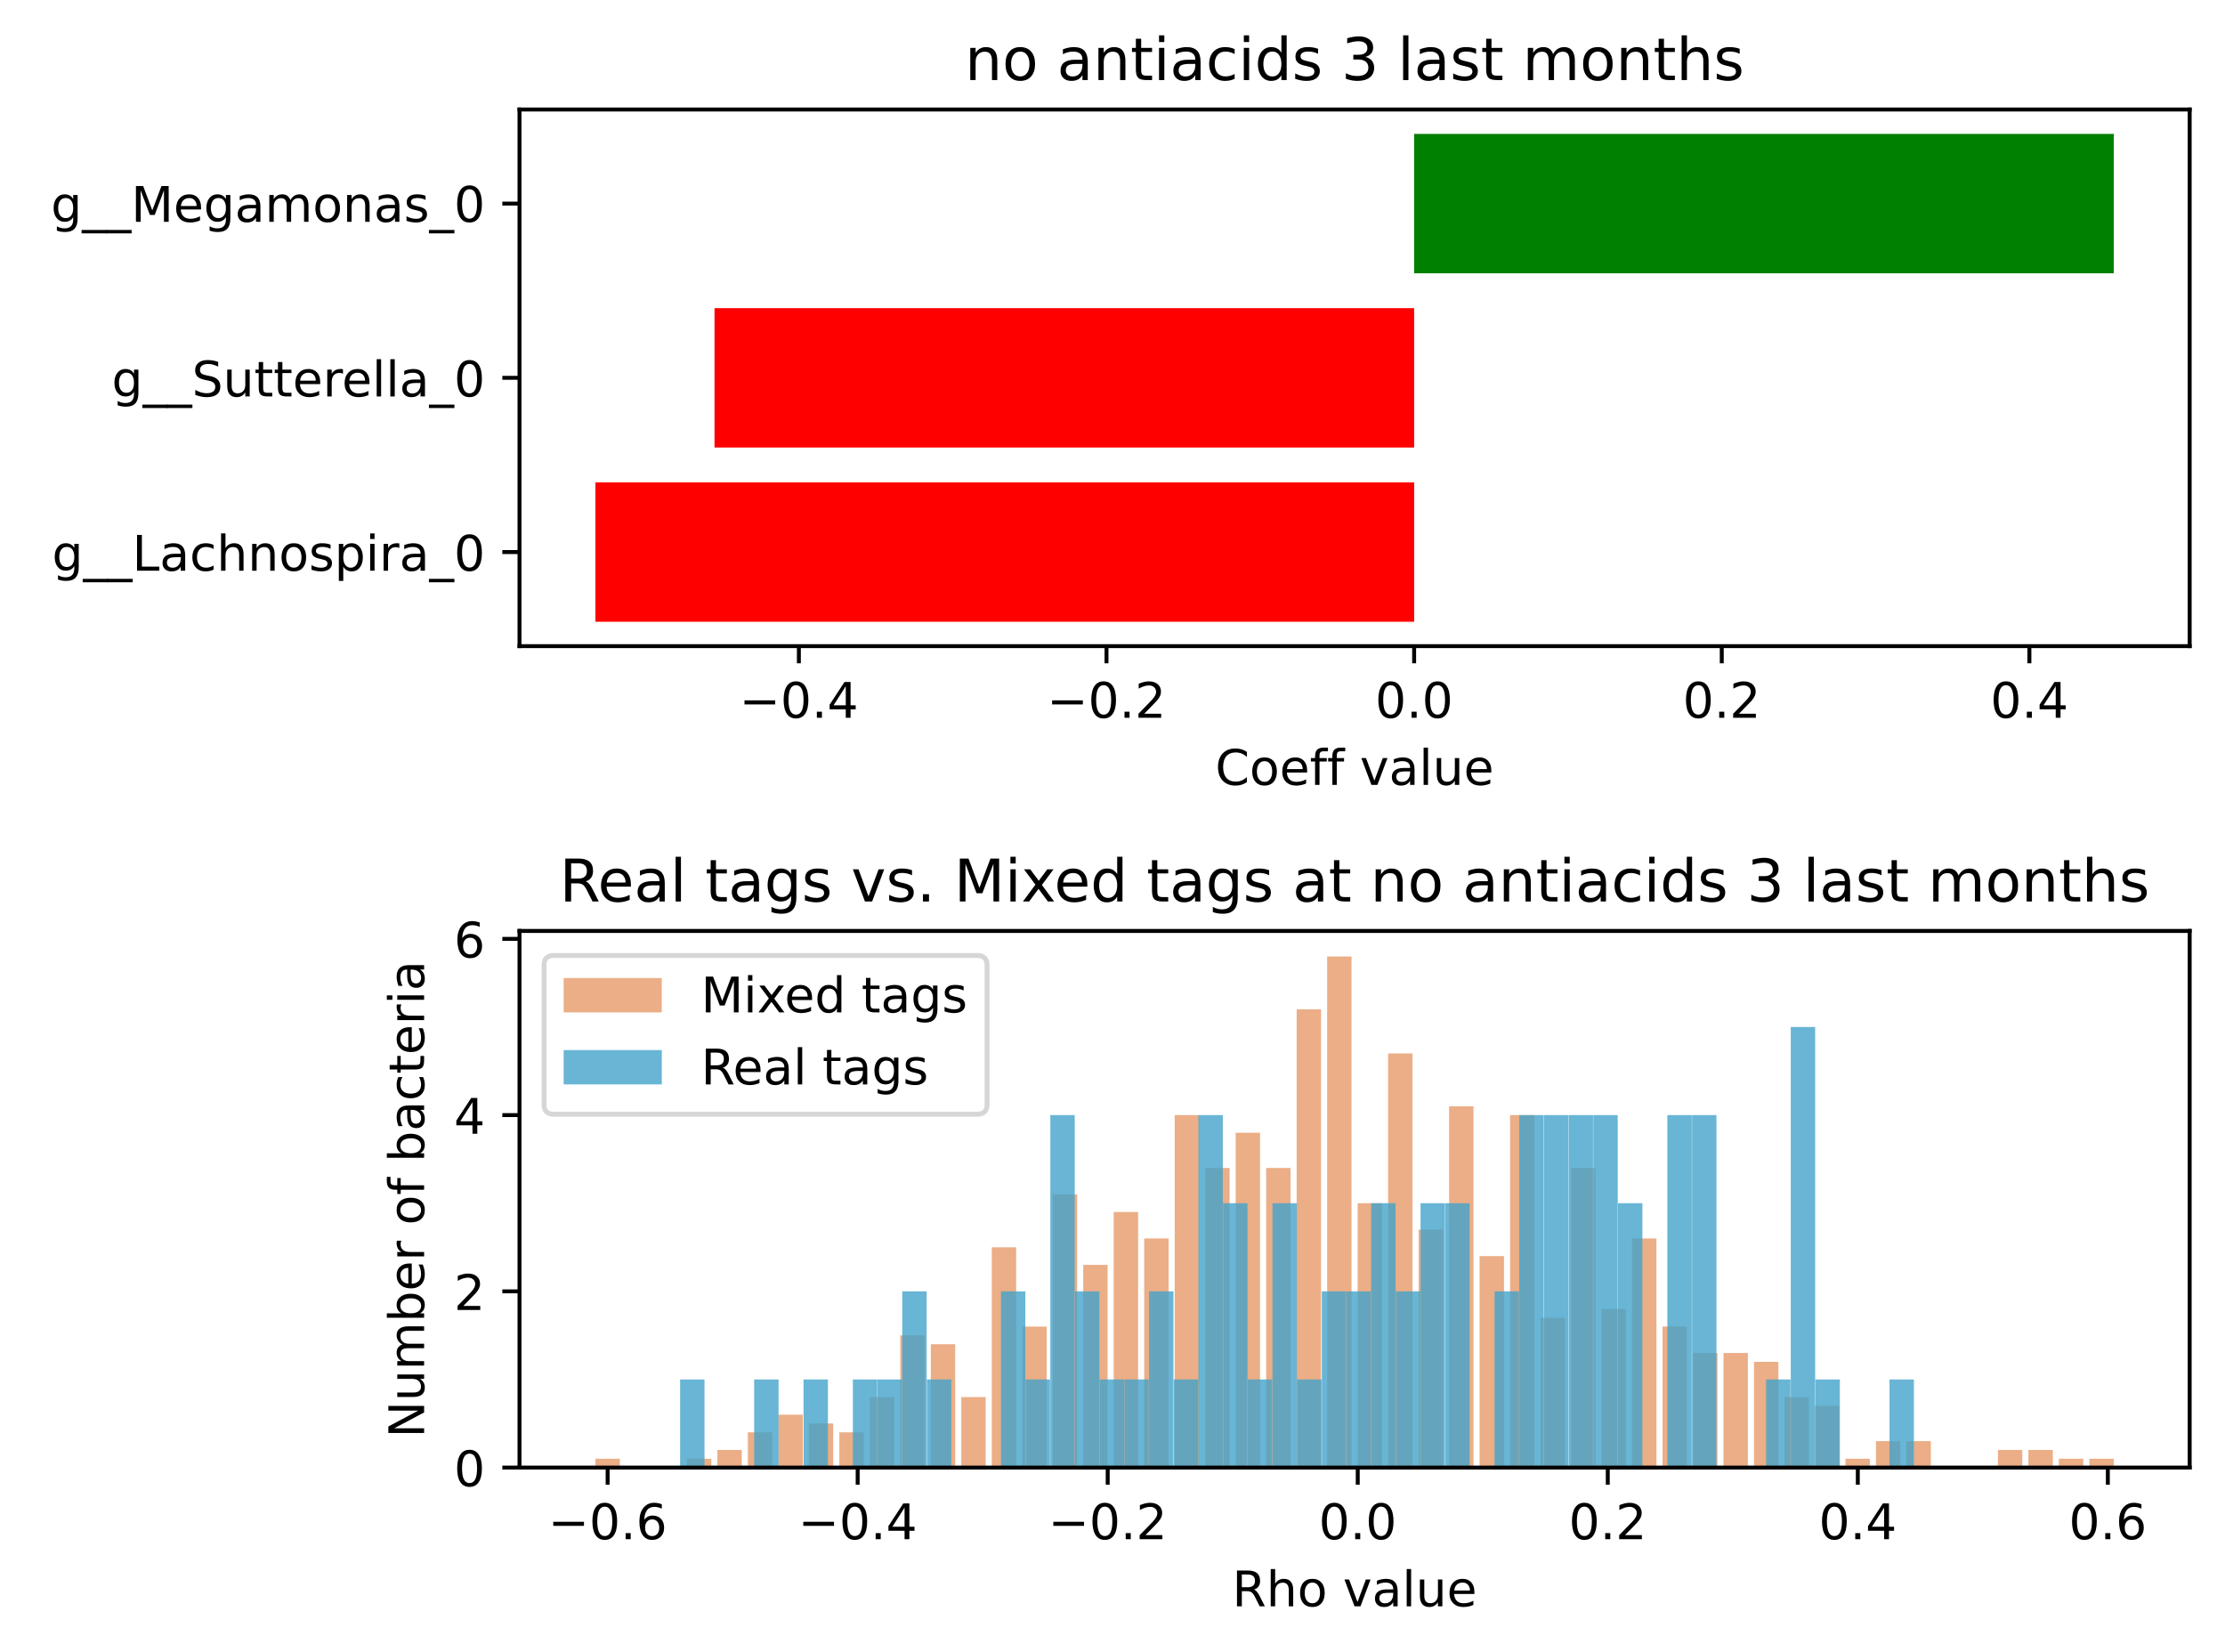 <?xml version="1.0" encoding="utf-8" standalone="no"?>
<!DOCTYPE svg PUBLIC "-//W3C//DTD SVG 1.1//EN"
  "http://www.w3.org/Graphics/SVG/1.1/DTD/svg11.dtd">
<!-- Created with matplotlib (https://matplotlib.org/) -->
<svg height="336.634pt" version="1.1" viewBox="0 0 453.481 336.634" width="453.481pt" xmlns="http://www.w3.org/2000/svg" xmlns:xlink="http://www.w3.org/1999/xlink">
 <defs>
  <style type="text/css">*{stroke-linecap:butt;stroke-linejoin:round;}</style>
 </defs>
 <g id="figure_1">
  <g id="patch_1">
   <path d="M 0 336.634 
L 453.481 336.634 
L 453.481 0 
L 0 0 
z
" style="fill:#ffffff;"/>
  </g>
  <g id="axes_1">
   <g id="patch_2">
    <path d="M 105.881 131.678 
L 446.281 131.678 
L 446.281 22.318 
L 105.881 22.318 
z
" style="fill:#ffffff;"/>
   </g>
   <g id="patch_3">
    <path clip-path="url(#p04709a4c2a)" d="M 288.217 126.707 
L 121.354 126.707 
L 121.354 98.302 
L 288.217 98.302 
z
" style="fill:#ff0000;"/>
   </g>
   <g id="patch_4">
    <path clip-path="url(#p04709a4c2a)" d="M 288.217 91.201 
L 145.625 91.201 
L 145.625 62.796 
L 288.217 62.796 
z
" style="fill:#ff0000;"/>
   </g>
   <g id="patch_5">
    <path clip-path="url(#p04709a4c2a)" d="M 288.217 55.694 
L 430.809 55.694 
L 430.809 27.289 
L 288.217 27.289 
z
" style="fill:#008000;"/>
   </g>
   <g id="matplotlib.axis_1">
    <g id="xtick_1">
     <g id="line2d_1">
      <defs>
       <path d="M 0 0 
L 0 3.5 
" id="m7ee7b016d9" style="stroke:#000000;stroke-width:0.8;"/>
      </defs>
      <g>
       <use style="stroke:#000000;stroke-width:0.8;" x="162.819" xlink:href="#m7ee7b016d9" y="131.678"/>
      </g>
     </g>
     <g id="text_1">
      <!-- −0.4 -->
      <g transform="translate(150.678 146.277)scale(0.1 -0.1)">
       <defs>
        <path d="M 10.594 35.5 
L 73.188 35.5 
L 73.188 27.203 
L 10.594 27.203 
z
" id="DejaVuSans-8722"/>
        <path d="M 31.781 66.406 
Q 24.172 66.406 20.328 58.906 
Q 16.5 51.422 16.5 36.375 
Q 16.5 21.391 20.328 13.891 
Q 24.172 6.391 31.781 6.391 
Q 39.453 6.391 43.281 13.891 
Q 47.125 21.391 47.125 36.375 
Q 47.125 51.422 43.281 58.906 
Q 39.453 66.406 31.781 66.406 
z
M 31.781 74.219 
Q 44.047 74.219 50.516 64.516 
Q 56.984 54.828 56.984 36.375 
Q 56.984 17.969 50.516 8.266 
Q 44.047 -1.422 31.781 -1.422 
Q 19.531 -1.422 13.062 8.266 
Q 6.594 17.969 6.594 36.375 
Q 6.594 54.828 13.062 64.516 
Q 19.531 74.219 31.781 74.219 
z
" id="DejaVuSans-48"/>
        <path d="M 10.688 12.406 
L 21 12.406 
L 21 0 
L 10.688 0 
z
" id="DejaVuSans-46"/>
        <path d="M 37.797 64.312 
L 12.891 25.391 
L 37.797 25.391 
z
M 35.203 72.906 
L 47.609 72.906 
L 47.609 25.391 
L 58.016 25.391 
L 58.016 17.188 
L 47.609 17.188 
L 47.609 0 
L 37.797 0 
L 37.797 17.188 
L 4.891 17.188 
L 4.891 26.703 
z
" id="DejaVuSans-52"/>
       </defs>
       <use xlink:href="#DejaVuSans-8722"/>
       <use x="83.789" xlink:href="#DejaVuSans-48"/>
       <use x="147.412" xlink:href="#DejaVuSans-46"/>
       <use x="179.199" xlink:href="#DejaVuSans-52"/>
      </g>
     </g>
    </g>
    <g id="xtick_2">
     <g id="line2d_2">
      <g>
       <use style="stroke:#000000;stroke-width:0.8;" x="225.518" xlink:href="#m7ee7b016d9" y="131.678"/>
      </g>
     </g>
     <g id="text_2">
      <!-- −0.2 -->
      <g transform="translate(213.377 146.277)scale(0.1 -0.1)">
       <defs>
        <path d="M 19.188 8.297 
L 53.609 8.297 
L 53.609 0 
L 7.328 0 
L 7.328 8.297 
Q 12.938 14.109 22.625 23.891 
Q 32.328 33.688 34.812 36.531 
Q 39.547 41.844 41.422 45.531 
Q 43.312 49.219 43.312 52.781 
Q 43.312 58.594 39.234 62.25 
Q 35.156 65.922 28.609 65.922 
Q 23.969 65.922 18.812 64.312 
Q 13.672 62.703 7.812 59.422 
L 7.812 69.391 
Q 13.766 71.781 18.938 73 
Q 24.125 74.219 28.422 74.219 
Q 39.75 74.219 46.484 68.547 
Q 53.219 62.891 53.219 53.422 
Q 53.219 48.922 51.531 44.891 
Q 49.859 40.875 45.406 35.406 
Q 44.188 33.984 37.641 27.219 
Q 31.109 20.453 19.188 8.297 
z
" id="DejaVuSans-50"/>
       </defs>
       <use xlink:href="#DejaVuSans-8722"/>
       <use x="83.789" xlink:href="#DejaVuSans-48"/>
       <use x="147.412" xlink:href="#DejaVuSans-46"/>
       <use x="179.199" xlink:href="#DejaVuSans-50"/>
      </g>
     </g>
    </g>
    <g id="xtick_3">
     <g id="line2d_3">
      <g>
       <use style="stroke:#000000;stroke-width:0.8;" x="288.217" xlink:href="#m7ee7b016d9" y="131.678"/>
      </g>
     </g>
     <g id="text_3">
      <!-- 0.0 -->
      <g transform="translate(280.265 146.277)scale(0.1 -0.1)">
       <use xlink:href="#DejaVuSans-48"/>
       <use x="63.623" xlink:href="#DejaVuSans-46"/>
       <use x="95.41" xlink:href="#DejaVuSans-48"/>
      </g>
     </g>
    </g>
    <g id="xtick_4">
     <g id="line2d_4">
      <g>
       <use style="stroke:#000000;stroke-width:0.8;" x="350.915" xlink:href="#m7ee7b016d9" y="131.678"/>
      </g>
     </g>
     <g id="text_4">
      <!-- 0.2 -->
      <g transform="translate(342.964 146.277)scale(0.1 -0.1)">
       <use xlink:href="#DejaVuSans-48"/>
       <use x="63.623" xlink:href="#DejaVuSans-46"/>
       <use x="95.41" xlink:href="#DejaVuSans-50"/>
      </g>
     </g>
    </g>
    <g id="xtick_5">
     <g id="line2d_5">
      <g>
       <use style="stroke:#000000;stroke-width:0.8;" x="413.614" xlink:href="#m7ee7b016d9" y="131.678"/>
      </g>
     </g>
     <g id="text_5">
      <!-- 0.4 -->
      <g transform="translate(405.662 146.277)scale(0.1 -0.1)">
       <use xlink:href="#DejaVuSans-48"/>
       <use x="63.623" xlink:href="#DejaVuSans-46"/>
       <use x="95.41" xlink:href="#DejaVuSans-52"/>
      </g>
     </g>
    </g>
    <g id="text_6">
     <!-- Coeff value -->
     <g transform="translate(247.687 159.955)scale(0.1 -0.1)">
      <defs>
       <path d="M 64.406 67.281 
L 64.406 56.891 
Q 59.422 61.531 53.781 63.812 
Q 48.141 66.109 41.797 66.109 
Q 29.297 66.109 22.656 58.469 
Q 16.016 50.828 16.016 36.375 
Q 16.016 21.969 22.656 14.328 
Q 29.297 6.688 41.797 6.688 
Q 48.141 6.688 53.781 8.984 
Q 59.422 11.281 64.406 15.922 
L 64.406 5.609 
Q 59.234 2.094 53.438 0.328 
Q 47.656 -1.422 41.219 -1.422 
Q 24.656 -1.422 15.125 8.703 
Q 5.609 18.844 5.609 36.375 
Q 5.609 53.953 15.125 64.078 
Q 24.656 74.219 41.219 74.219 
Q 47.75 74.219 53.531 72.484 
Q 59.328 70.75 64.406 67.281 
z
" id="DejaVuSans-67"/>
       <path d="M 30.609 48.391 
Q 23.391 48.391 19.188 42.75 
Q 14.984 37.109 14.984 27.297 
Q 14.984 17.484 19.156 11.844 
Q 23.344 6.203 30.609 6.203 
Q 37.797 6.203 41.984 11.859 
Q 46.188 17.531 46.188 27.297 
Q 46.188 37.016 41.984 42.703 
Q 37.797 48.391 30.609 48.391 
z
M 30.609 56 
Q 42.328 56 49.016 48.375 
Q 55.719 40.766 55.719 27.297 
Q 55.719 13.875 49.016 6.219 
Q 42.328 -1.422 30.609 -1.422 
Q 18.844 -1.422 12.172 6.219 
Q 5.516 13.875 5.516 27.297 
Q 5.516 40.766 12.172 48.375 
Q 18.844 56 30.609 56 
z
" id="DejaVuSans-111"/>
       <path d="M 56.203 29.594 
L 56.203 25.203 
L 14.891 25.203 
Q 15.484 15.922 20.484 11.062 
Q 25.484 6.203 34.422 6.203 
Q 39.594 6.203 44.453 7.469 
Q 49.312 8.734 54.109 11.281 
L 54.109 2.781 
Q 49.266 0.734 44.188 -0.344 
Q 39.109 -1.422 33.891 -1.422 
Q 20.797 -1.422 13.156 6.188 
Q 5.516 13.812 5.516 26.812 
Q 5.516 40.234 12.766 48.109 
Q 20.016 56 32.328 56 
Q 43.359 56 49.781 48.891 
Q 56.203 41.797 56.203 29.594 
z
M 47.219 32.234 
Q 47.125 39.594 43.094 43.984 
Q 39.062 48.391 32.422 48.391 
Q 24.906 48.391 20.391 44.141 
Q 15.875 39.891 15.188 32.172 
z
" id="DejaVuSans-101"/>
       <path d="M 37.109 75.984 
L 37.109 68.5 
L 28.516 68.5 
Q 23.688 68.5 21.797 66.547 
Q 19.922 64.594 19.922 59.516 
L 19.922 54.688 
L 34.719 54.688 
L 34.719 47.703 
L 19.922 47.703 
L 19.922 0 
L 10.891 0 
L 10.891 47.703 
L 2.297 47.703 
L 2.297 54.688 
L 10.891 54.688 
L 10.891 58.5 
Q 10.891 67.625 15.141 71.797 
Q 19.391 75.984 28.609 75.984 
z
" id="DejaVuSans-102"/>
       <path id="DejaVuSans-32"/>
       <path d="M 2.984 54.688 
L 12.5 54.688 
L 29.594 8.797 
L 46.688 54.688 
L 56.203 54.688 
L 35.688 0 
L 23.484 0 
z
" id="DejaVuSans-118"/>
       <path d="M 34.281 27.484 
Q 23.391 27.484 19.188 25 
Q 14.984 22.516 14.984 16.5 
Q 14.984 11.719 18.141 8.906 
Q 21.297 6.109 26.703 6.109 
Q 34.188 6.109 38.703 11.406 
Q 43.219 16.703 43.219 25.484 
L 43.219 27.484 
z
M 52.203 31.203 
L 52.203 0 
L 43.219 0 
L 43.219 8.297 
Q 40.141 3.328 35.547 0.953 
Q 30.953 -1.422 24.312 -1.422 
Q 15.922 -1.422 10.953 3.297 
Q 6 8.016 6 15.922 
Q 6 25.141 12.172 29.828 
Q 18.359 34.516 30.609 34.516 
L 43.219 34.516 
L 43.219 35.406 
Q 43.219 41.609 39.141 45 
Q 35.062 48.391 27.688 48.391 
Q 23 48.391 18.547 47.266 
Q 14.109 46.141 10.016 43.891 
L 10.016 52.203 
Q 14.938 54.109 19.578 55.047 
Q 24.219 56 28.609 56 
Q 40.484 56 46.344 49.844 
Q 52.203 43.703 52.203 31.203 
z
" id="DejaVuSans-97"/>
       <path d="M 9.422 75.984 
L 18.406 75.984 
L 18.406 0 
L 9.422 0 
z
" id="DejaVuSans-108"/>
       <path d="M 8.5 21.578 
L 8.5 54.688 
L 17.484 54.688 
L 17.484 21.922 
Q 17.484 14.156 20.5 10.266 
Q 23.531 6.391 29.594 6.391 
Q 36.859 6.391 41.078 11.031 
Q 45.312 15.672 45.312 23.688 
L 45.312 54.688 
L 54.297 54.688 
L 54.297 0 
L 45.312 0 
L 45.312 8.406 
Q 42.047 3.422 37.719 1 
Q 33.406 -1.422 27.688 -1.422 
Q 18.266 -1.422 13.375 4.438 
Q 8.5 10.297 8.5 21.578 
z
M 31.109 56 
z
" id="DejaVuSans-117"/>
      </defs>
      <use xlink:href="#DejaVuSans-67"/>
      <use x="69.824" xlink:href="#DejaVuSans-111"/>
      <use x="131.006" xlink:href="#DejaVuSans-101"/>
      <use x="192.529" xlink:href="#DejaVuSans-102"/>
      <use x="227.734" xlink:href="#DejaVuSans-102"/>
      <use x="262.939" xlink:href="#DejaVuSans-32"/>
      <use x="294.727" xlink:href="#DejaVuSans-118"/>
      <use x="353.906" xlink:href="#DejaVuSans-97"/>
      <use x="415.186" xlink:href="#DejaVuSans-108"/>
      <use x="442.969" xlink:href="#DejaVuSans-117"/>
      <use x="506.348" xlink:href="#DejaVuSans-101"/>
     </g>
    </g>
   </g>
   <g id="matplotlib.axis_2">
    <g id="ytick_1">
     <g id="line2d_6">
      <defs>
       <path d="M 0 0 
L -3.5 0 
" id="m7477341129" style="stroke:#000000;stroke-width:0.8;"/>
      </defs>
      <g>
       <use style="stroke:#000000;stroke-width:0.8;" x="105.881" xlink:href="#m7477341129" y="112.505"/>
      </g>
     </g>
     <g id="text_7">
      <!--  g__Lachnospira_0 -->
      <g transform="translate(7.425 116.304)scale(0.1 -0.1)">
       <defs>
        <path d="M 45.406 27.984 
Q 45.406 37.75 41.375 43.109 
Q 37.359 48.484 30.078 48.484 
Q 22.859 48.484 18.828 43.109 
Q 14.797 37.75 14.797 27.984 
Q 14.797 18.266 18.828 12.891 
Q 22.859 7.516 30.078 7.516 
Q 37.359 7.516 41.375 12.891 
Q 45.406 18.266 45.406 27.984 
z
M 54.391 6.781 
Q 54.391 -7.172 48.188 -13.984 
Q 42 -20.797 29.203 -20.797 
Q 24.469 -20.797 20.266 -20.094 
Q 16.062 -19.391 12.109 -17.922 
L 12.109 -9.188 
Q 16.062 -11.328 19.922 -12.344 
Q 23.781 -13.375 27.781 -13.375 
Q 36.625 -13.375 41.016 -8.766 
Q 45.406 -4.156 45.406 5.172 
L 45.406 9.625 
Q 42.625 4.781 38.281 2.391 
Q 33.938 0 27.875 0 
Q 17.828 0 11.672 7.656 
Q 5.516 15.328 5.516 27.984 
Q 5.516 40.672 11.672 48.328 
Q 17.828 56 27.875 56 
Q 33.938 56 38.281 53.609 
Q 42.625 51.219 45.406 46.391 
L 45.406 54.688 
L 54.391 54.688 
z
" id="DejaVuSans-103"/>
        <path d="M 50.984 -16.609 
L 50.984 -23.578 
L -0.984 -23.578 
L -0.984 -16.609 
z
" id="DejaVuSans-95"/>
        <path d="M 9.812 72.906 
L 19.672 72.906 
L 19.672 8.297 
L 55.172 8.297 
L 55.172 0 
L 9.812 0 
z
" id="DejaVuSans-76"/>
        <path d="M 48.781 52.594 
L 48.781 44.188 
Q 44.969 46.297 41.141 47.344 
Q 37.312 48.391 33.406 48.391 
Q 24.656 48.391 19.812 42.844 
Q 14.984 37.312 14.984 27.297 
Q 14.984 17.281 19.812 11.734 
Q 24.656 6.203 33.406 6.203 
Q 37.312 6.203 41.141 7.25 
Q 44.969 8.297 48.781 10.406 
L 48.781 2.094 
Q 45.016 0.344 40.984 -0.531 
Q 36.969 -1.422 32.422 -1.422 
Q 20.062 -1.422 12.781 6.344 
Q 5.516 14.109 5.516 27.297 
Q 5.516 40.672 12.859 48.328 
Q 20.219 56 33.016 56 
Q 37.156 56 41.109 55.141 
Q 45.062 54.297 48.781 52.594 
z
" id="DejaVuSans-99"/>
        <path d="M 54.891 33.016 
L 54.891 0 
L 45.906 0 
L 45.906 32.719 
Q 45.906 40.484 42.875 44.328 
Q 39.844 48.188 33.797 48.188 
Q 26.516 48.188 22.312 43.547 
Q 18.109 38.922 18.109 30.906 
L 18.109 0 
L 9.078 0 
L 9.078 75.984 
L 18.109 75.984 
L 18.109 46.188 
Q 21.344 51.125 25.703 53.562 
Q 30.078 56 35.797 56 
Q 45.219 56 50.047 50.172 
Q 54.891 44.344 54.891 33.016 
z
" id="DejaVuSans-104"/>
        <path d="M 54.891 33.016 
L 54.891 0 
L 45.906 0 
L 45.906 32.719 
Q 45.906 40.484 42.875 44.328 
Q 39.844 48.188 33.797 48.188 
Q 26.516 48.188 22.312 43.547 
Q 18.109 38.922 18.109 30.906 
L 18.109 0 
L 9.078 0 
L 9.078 54.688 
L 18.109 54.688 
L 18.109 46.188 
Q 21.344 51.125 25.703 53.562 
Q 30.078 56 35.797 56 
Q 45.219 56 50.047 50.172 
Q 54.891 44.344 54.891 33.016 
z
" id="DejaVuSans-110"/>
        <path d="M 44.281 53.078 
L 44.281 44.578 
Q 40.484 46.531 36.375 47.5 
Q 32.281 48.484 27.875 48.484 
Q 21.188 48.484 17.844 46.438 
Q 14.5 44.391 14.5 40.281 
Q 14.5 37.156 16.891 35.375 
Q 19.281 33.594 26.516 31.984 
L 29.594 31.297 
Q 39.156 29.25 43.188 25.516 
Q 47.219 21.781 47.219 15.094 
Q 47.219 7.469 41.188 3.016 
Q 35.156 -1.422 24.609 -1.422 
Q 20.219 -1.422 15.453 -0.562 
Q 10.688 0.297 5.422 2 
L 5.422 11.281 
Q 10.406 8.688 15.234 7.391 
Q 20.062 6.109 24.812 6.109 
Q 31.156 6.109 34.562 8.281 
Q 37.984 10.453 37.984 14.406 
Q 37.984 18.062 35.516 20.016 
Q 33.062 21.969 24.703 23.781 
L 21.578 24.516 
Q 13.234 26.266 9.516 29.906 
Q 5.812 33.547 5.812 39.891 
Q 5.812 47.609 11.281 51.797 
Q 16.75 56 26.812 56 
Q 31.781 56 36.172 55.266 
Q 40.578 54.547 44.281 53.078 
z
" id="DejaVuSans-115"/>
        <path d="M 18.109 8.203 
L 18.109 -20.797 
L 9.078 -20.797 
L 9.078 54.688 
L 18.109 54.688 
L 18.109 46.391 
Q 20.953 51.266 25.266 53.625 
Q 29.594 56 35.594 56 
Q 45.562 56 51.781 48.094 
Q 58.016 40.188 58.016 27.297 
Q 58.016 14.406 51.781 6.484 
Q 45.562 -1.422 35.594 -1.422 
Q 29.594 -1.422 25.266 0.953 
Q 20.953 3.328 18.109 8.203 
z
M 48.688 27.297 
Q 48.688 37.203 44.609 42.844 
Q 40.531 48.484 33.406 48.484 
Q 26.266 48.484 22.188 42.844 
Q 18.109 37.203 18.109 27.297 
Q 18.109 17.391 22.188 11.75 
Q 26.266 6.109 33.406 6.109 
Q 40.531 6.109 44.609 11.75 
Q 48.688 17.391 48.688 27.297 
z
" id="DejaVuSans-112"/>
        <path d="M 9.422 54.688 
L 18.406 54.688 
L 18.406 0 
L 9.422 0 
z
M 9.422 75.984 
L 18.406 75.984 
L 18.406 64.594 
L 9.422 64.594 
z
" id="DejaVuSans-105"/>
        <path d="M 41.109 46.297 
Q 39.594 47.172 37.812 47.578 
Q 36.031 48 33.891 48 
Q 26.266 48 22.188 43.047 
Q 18.109 38.094 18.109 28.812 
L 18.109 0 
L 9.078 0 
L 9.078 54.688 
L 18.109 54.688 
L 18.109 46.188 
Q 20.953 51.172 25.484 53.578 
Q 30.031 56 36.531 56 
Q 37.453 56 38.578 55.875 
Q 39.703 55.766 41.062 55.516 
z
" id="DejaVuSans-114"/>
       </defs>
       <use xlink:href="#DejaVuSans-32"/>
       <use x="31.787" xlink:href="#DejaVuSans-103"/>
       <use x="95.264" xlink:href="#DejaVuSans-95"/>
       <use x="145.264" xlink:href="#DejaVuSans-95"/>
       <use x="195.264" xlink:href="#DejaVuSans-76"/>
       <use x="250.977" xlink:href="#DejaVuSans-97"/>
       <use x="312.256" xlink:href="#DejaVuSans-99"/>
       <use x="367.236" xlink:href="#DejaVuSans-104"/>
       <use x="430.615" xlink:href="#DejaVuSans-110"/>
       <use x="493.994" xlink:href="#DejaVuSans-111"/>
       <use x="555.176" xlink:href="#DejaVuSans-115"/>
       <use x="607.275" xlink:href="#DejaVuSans-112"/>
       <use x="670.752" xlink:href="#DejaVuSans-105"/>
       <use x="698.535" xlink:href="#DejaVuSans-114"/>
       <use x="739.648" xlink:href="#DejaVuSans-97"/>
       <use x="800.928" xlink:href="#DejaVuSans-95"/>
       <use x="850.928" xlink:href="#DejaVuSans-48"/>
      </g>
     </g>
    </g>
    <g id="ytick_2">
     <g id="line2d_7">
      <g>
       <use style="stroke:#000000;stroke-width:0.8;" x="105.881" xlink:href="#m7477341129" y="76.998"/>
      </g>
     </g>
     <g id="text_8">
      <!--  g__Sutterella_0 -->
      <g transform="translate(19.589 80.797)scale(0.1 -0.1)">
       <defs>
        <path d="M 53.516 70.516 
L 53.516 60.891 
Q 47.906 63.578 42.922 64.891 
Q 37.938 66.219 33.297 66.219 
Q 25.25 66.219 20.875 63.094 
Q 16.5 59.969 16.5 54.203 
Q 16.5 49.359 19.406 46.891 
Q 22.312 44.438 30.422 42.922 
L 36.375 41.703 
Q 47.406 39.594 52.656 34.297 
Q 57.906 29 57.906 20.125 
Q 57.906 9.516 50.797 4.047 
Q 43.703 -1.422 29.984 -1.422 
Q 24.812 -1.422 18.969 -0.25 
Q 13.141 0.922 6.891 3.219 
L 6.891 13.375 
Q 12.891 10.016 18.656 8.297 
Q 24.422 6.594 29.984 6.594 
Q 38.422 6.594 43.016 9.906 
Q 47.609 13.234 47.609 19.391 
Q 47.609 24.75 44.312 27.781 
Q 41.016 30.812 33.5 32.328 
L 27.484 33.5 
Q 16.453 35.688 11.516 40.375 
Q 6.594 45.062 6.594 53.422 
Q 6.594 63.094 13.406 68.656 
Q 20.219 74.219 32.172 74.219 
Q 37.312 74.219 42.625 73.281 
Q 47.953 72.359 53.516 70.516 
z
" id="DejaVuSans-83"/>
        <path d="M 18.312 70.219 
L 18.312 54.688 
L 36.812 54.688 
L 36.812 47.703 
L 18.312 47.703 
L 18.312 18.016 
Q 18.312 11.328 20.141 9.422 
Q 21.969 7.516 27.594 7.516 
L 36.812 7.516 
L 36.812 0 
L 27.594 0 
Q 17.188 0 13.234 3.875 
Q 9.281 7.766 9.281 18.016 
L 9.281 47.703 
L 2.688 47.703 
L 2.688 54.688 
L 9.281 54.688 
L 9.281 70.219 
z
" id="DejaVuSans-116"/>
       </defs>
       <use xlink:href="#DejaVuSans-32"/>
       <use x="31.787" xlink:href="#DejaVuSans-103"/>
       <use x="95.264" xlink:href="#DejaVuSans-95"/>
       <use x="145.264" xlink:href="#DejaVuSans-95"/>
       <use x="195.264" xlink:href="#DejaVuSans-83"/>
       <use x="258.74" xlink:href="#DejaVuSans-117"/>
       <use x="322.119" xlink:href="#DejaVuSans-116"/>
       <use x="361.328" xlink:href="#DejaVuSans-116"/>
       <use x="400.537" xlink:href="#DejaVuSans-101"/>
       <use x="462.061" xlink:href="#DejaVuSans-114"/>
       <use x="500.924" xlink:href="#DejaVuSans-101"/>
       <use x="562.447" xlink:href="#DejaVuSans-108"/>
       <use x="590.23" xlink:href="#DejaVuSans-108"/>
       <use x="618.014" xlink:href="#DejaVuSans-97"/>
       <use x="679.293" xlink:href="#DejaVuSans-95"/>
       <use x="729.293" xlink:href="#DejaVuSans-48"/>
      </g>
     </g>
    </g>
    <g id="ytick_3">
     <g id="line2d_8">
      <g>
       <use style="stroke:#000000;stroke-width:0.8;" x="105.881" xlink:href="#m7477341129" y="41.492"/>
      </g>
     </g>
     <g id="text_9">
      <!--  g__Megamonas_0 -->
      <g transform="translate(7.2 45.203)scale(0.1 -0.1)">
       <defs>
        <path d="M 9.812 72.906 
L 24.516 72.906 
L 43.109 23.297 
L 61.812 72.906 
L 76.516 72.906 
L 76.516 0 
L 66.891 0 
L 66.891 64.016 
L 48.094 14.016 
L 38.188 14.016 
L 19.391 64.016 
L 19.391 0 
L 9.812 0 
z
" id="DejaVuSans-77"/>
        <path d="M 52 44.188 
Q 55.375 50.25 60.062 53.125 
Q 64.75 56 71.094 56 
Q 79.641 56 84.281 50.016 
Q 88.922 44.047 88.922 33.016 
L 88.922 0 
L 79.891 0 
L 79.891 32.719 
Q 79.891 40.578 77.094 44.375 
Q 74.312 48.188 68.609 48.188 
Q 61.625 48.188 57.562 43.547 
Q 53.516 38.922 53.516 30.906 
L 53.516 0 
L 44.484 0 
L 44.484 32.719 
Q 44.484 40.625 41.703 44.406 
Q 38.922 48.188 33.109 48.188 
Q 26.219 48.188 22.156 43.531 
Q 18.109 38.875 18.109 30.906 
L 18.109 0 
L 9.078 0 
L 9.078 54.688 
L 18.109 54.688 
L 18.109 46.188 
Q 21.188 51.219 25.484 53.609 
Q 29.781 56 35.688 56 
Q 41.656 56 45.828 52.969 
Q 50 49.953 52 44.188 
z
" id="DejaVuSans-109"/>
       </defs>
       <use xlink:href="#DejaVuSans-32"/>
       <use x="31.787" xlink:href="#DejaVuSans-103"/>
       <use x="95.264" xlink:href="#DejaVuSans-95"/>
       <use x="145.264" xlink:href="#DejaVuSans-95"/>
       <use x="195.264" xlink:href="#DejaVuSans-77"/>
       <use x="281.543" xlink:href="#DejaVuSans-101"/>
       <use x="343.066" xlink:href="#DejaVuSans-103"/>
       <use x="406.543" xlink:href="#DejaVuSans-97"/>
       <use x="467.822" xlink:href="#DejaVuSans-109"/>
       <use x="565.234" xlink:href="#DejaVuSans-111"/>
       <use x="626.416" xlink:href="#DejaVuSans-110"/>
       <use x="689.795" xlink:href="#DejaVuSans-97"/>
       <use x="751.074" xlink:href="#DejaVuSans-115"/>
       <use x="803.174" xlink:href="#DejaVuSans-95"/>
       <use x="853.174" xlink:href="#DejaVuSans-48"/>
      </g>
     </g>
    </g>
   </g>
   <g id="patch_6">
    <path d="M 105.881 131.678 
L 105.881 22.318 
" style="fill:none;stroke:#000000;stroke-linecap:square;stroke-linejoin:miter;stroke-width:0.8;"/>
   </g>
   <g id="patch_7">
    <path d="M 446.281 131.678 
L 446.281 22.318 
" style="fill:none;stroke:#000000;stroke-linecap:square;stroke-linejoin:miter;stroke-width:0.8;"/>
   </g>
   <g id="patch_8">
    <path d="M 105.881 131.678 
L 446.281 131.678 
" style="fill:none;stroke:#000000;stroke-linecap:square;stroke-linejoin:miter;stroke-width:0.8;"/>
   </g>
   <g id="patch_9">
    <path d="M 105.881 22.318 
L 446.281 22.318 
" style="fill:none;stroke:#000000;stroke-linecap:square;stroke-linejoin:miter;stroke-width:0.8;"/>
   </g>
   <g id="text_10">
    <!-- no antiacids 3 last months -->
    <g transform="translate(196.667 16.318)scale(0.12 -0.12)">
     <defs>
      <path d="M 45.406 46.391 
L 45.406 75.984 
L 54.391 75.984 
L 54.391 0 
L 45.406 0 
L 45.406 8.203 
Q 42.578 3.328 38.25 0.953 
Q 33.938 -1.422 27.875 -1.422 
Q 17.969 -1.422 11.734 6.484 
Q 5.516 14.406 5.516 27.297 
Q 5.516 40.188 11.734 48.094 
Q 17.969 56 27.875 56 
Q 33.938 56 38.25 53.625 
Q 42.578 51.266 45.406 46.391 
z
M 14.797 27.297 
Q 14.797 17.391 18.875 11.75 
Q 22.953 6.109 30.078 6.109 
Q 37.203 6.109 41.297 11.75 
Q 45.406 17.391 45.406 27.297 
Q 45.406 37.203 41.297 42.844 
Q 37.203 48.484 30.078 48.484 
Q 22.953 48.484 18.875 42.844 
Q 14.797 37.203 14.797 27.297 
z
" id="DejaVuSans-100"/>
      <path d="M 40.578 39.312 
Q 47.656 37.797 51.625 33 
Q 55.609 28.219 55.609 21.188 
Q 55.609 10.406 48.188 4.484 
Q 40.766 -1.422 27.094 -1.422 
Q 22.516 -1.422 17.656 -0.516 
Q 12.797 0.391 7.625 2.203 
L 7.625 11.719 
Q 11.719 9.328 16.594 8.109 
Q 21.484 6.891 26.812 6.891 
Q 36.078 6.891 40.938 10.547 
Q 45.797 14.203 45.797 21.188 
Q 45.797 27.641 41.281 31.266 
Q 36.766 34.906 28.719 34.906 
L 20.219 34.906 
L 20.219 43.016 
L 29.109 43.016 
Q 36.375 43.016 40.234 45.922 
Q 44.094 48.828 44.094 54.297 
Q 44.094 59.906 40.109 62.906 
Q 36.141 65.922 28.719 65.922 
Q 24.656 65.922 20.016 65.031 
Q 15.375 64.156 9.812 62.312 
L 9.812 71.094 
Q 15.438 72.656 20.344 73.438 
Q 25.25 74.219 29.594 74.219 
Q 40.828 74.219 47.359 69.109 
Q 53.906 64.016 53.906 55.328 
Q 53.906 49.266 50.438 45.094 
Q 46.969 40.922 40.578 39.312 
z
" id="DejaVuSans-51"/>
     </defs>
     <use xlink:href="#DejaVuSans-110"/>
     <use x="63.379" xlink:href="#DejaVuSans-111"/>
     <use x="124.561" xlink:href="#DejaVuSans-32"/>
     <use x="156.348" xlink:href="#DejaVuSans-97"/>
     <use x="217.627" xlink:href="#DejaVuSans-110"/>
     <use x="281.006" xlink:href="#DejaVuSans-116"/>
     <use x="320.215" xlink:href="#DejaVuSans-105"/>
     <use x="347.998" xlink:href="#DejaVuSans-97"/>
     <use x="409.277" xlink:href="#DejaVuSans-99"/>
     <use x="464.258" xlink:href="#DejaVuSans-105"/>
     <use x="492.041" xlink:href="#DejaVuSans-100"/>
     <use x="555.518" xlink:href="#DejaVuSans-115"/>
     <use x="607.617" xlink:href="#DejaVuSans-32"/>
     <use x="639.404" xlink:href="#DejaVuSans-51"/>
     <use x="703.027" xlink:href="#DejaVuSans-32"/>
     <use x="734.814" xlink:href="#DejaVuSans-108"/>
     <use x="762.598" xlink:href="#DejaVuSans-97"/>
     <use x="823.877" xlink:href="#DejaVuSans-115"/>
     <use x="875.977" xlink:href="#DejaVuSans-116"/>
     <use x="915.186" xlink:href="#DejaVuSans-32"/>
     <use x="946.973" xlink:href="#DejaVuSans-109"/>
     <use x="1044.385" xlink:href="#DejaVuSans-111"/>
     <use x="1105.566" xlink:href="#DejaVuSans-110"/>
     <use x="1168.945" xlink:href="#DejaVuSans-116"/>
     <use x="1208.154" xlink:href="#DejaVuSans-104"/>
     <use x="1271.533" xlink:href="#DejaVuSans-115"/>
    </g>
   </g>
  </g>
  <g id="axes_2">
   <g id="patch_10">
    <path d="M 105.881 299.078 
L 446.281 299.078 
L 446.281 189.718 
L 105.881 189.718 
z
" style="fill:#ffffff;"/>
   </g>
   <g id="patch_11">
    <path clip-path="url(#p5202486612)" d="M 121.354 299.078 
L 126.325 299.078 
L 126.325 297.282 
L 121.354 297.282 
z
" style="fill:#d95f0e;opacity:0.5;"/>
   </g>
   <g id="patch_12">
    <path clip-path="url(#p5202486612)" d="M 127.568 299.078 
L 132.539 299.078 
L 132.539 299.078 
L 127.568 299.078 
z
" style="fill:#d95f0e;opacity:0.5;"/>
   </g>
   <g id="patch_13">
    <path clip-path="url(#p5202486612)" d="M 133.782 299.078 
L 138.753 299.078 
L 138.753 299.078 
L 133.782 299.078 
z
" style="fill:#d95f0e;opacity:0.5;"/>
   </g>
   <g id="patch_14">
    <path clip-path="url(#p5202486612)" d="M 139.996 299.078 
L 144.967 299.078 
L 144.967 297.282 
L 139.996 297.282 
z
" style="fill:#d95f0e;opacity:0.5;"/>
   </g>
   <g id="patch_15">
    <path clip-path="url(#p5202486612)" d="M 146.21 299.078 
L 151.181 299.078 
L 151.181 295.487 
L 146.21 295.487 
z
" style="fill:#d95f0e;opacity:0.5;"/>
   </g>
   <g id="patch_16">
    <path clip-path="url(#p5202486612)" d="M 152.424 299.078 
L 157.395 299.078 
L 157.395 291.895 
L 152.424 291.895 
z
" style="fill:#d95f0e;opacity:0.5;"/>
   </g>
   <g id="patch_17">
    <path clip-path="url(#p5202486612)" d="M 158.638 299.078 
L 163.609 299.078 
L 163.609 288.304 
L 158.638 288.304 
z
" style="fill:#d95f0e;opacity:0.5;"/>
   </g>
   <g id="patch_18">
    <path clip-path="url(#p5202486612)" d="M 164.852 299.078 
L 169.823 299.078 
L 169.823 290.099 
L 164.852 290.099 
z
" style="fill:#d95f0e;opacity:0.5;"/>
   </g>
   <g id="patch_19">
    <path clip-path="url(#p5202486612)" d="M 171.066 299.078 
L 176.037 299.078 
L 176.037 291.895 
L 171.066 291.895 
z
" style="fill:#d95f0e;opacity:0.5;"/>
   </g>
   <g id="patch_20">
    <path clip-path="url(#p5202486612)" d="M 177.279 299.078 
L 182.251 299.078 
L 182.251 284.712 
L 177.279 284.712 
z
" style="fill:#d95f0e;opacity:0.5;"/>
   </g>
   <g id="patch_21">
    <path clip-path="url(#p5202486612)" d="M 183.493 299.078 
L 188.465 299.078 
L 188.465 272.142 
L 183.493 272.142 
z
" style="fill:#d95f0e;opacity:0.5;"/>
   </g>
   <g id="patch_22">
    <path clip-path="url(#p5202486612)" d="M 189.707 299.078 
L 194.679 299.078 
L 194.679 273.938 
L 189.707 273.938 
z
" style="fill:#d95f0e;opacity:0.5;"/>
   </g>
   <g id="patch_23">
    <path clip-path="url(#p5202486612)" d="M 195.921 299.078 
L 200.892 299.078 
L 200.892 284.712 
L 195.921 284.712 
z
" style="fill:#d95f0e;opacity:0.5;"/>
   </g>
   <g id="patch_24">
    <path clip-path="url(#p5202486612)" d="M 202.135 299.078 
L 207.106 299.078 
L 207.106 254.185 
L 202.135 254.185 
z
" style="fill:#d95f0e;opacity:0.5;"/>
   </g>
   <g id="patch_25">
    <path clip-path="url(#p5202486612)" d="M 208.349 299.078 
L 213.32 299.078 
L 213.32 270.346 
L 208.349 270.346 
z
" style="fill:#d95f0e;opacity:0.5;"/>
   </g>
   <g id="patch_26">
    <path clip-path="url(#p5202486612)" d="M 214.563 299.078 
L 219.534 299.078 
L 219.534 243.41 
L 214.563 243.41 
z
" style="fill:#d95f0e;opacity:0.5;"/>
   </g>
   <g id="patch_27">
    <path clip-path="url(#p5202486612)" d="M 220.777 299.078 
L 225.748 299.078 
L 225.748 257.776 
L 220.777 257.776 
z
" style="fill:#d95f0e;opacity:0.5;"/>
   </g>
   <g id="patch_28">
    <path clip-path="url(#p5202486612)" d="M 226.991 299.078 
L 231.962 299.078 
L 231.962 247.002 
L 226.991 247.002 
z
" style="fill:#d95f0e;opacity:0.5;"/>
   </g>
   <g id="patch_29">
    <path clip-path="url(#p5202486612)" d="M 233.205 299.078 
L 238.176 299.078 
L 238.176 252.389 
L 233.205 252.389 
z
" style="fill:#d95f0e;opacity:0.5;"/>
   </g>
   <g id="patch_30">
    <path clip-path="url(#p5202486612)" d="M 239.419 299.078 
L 244.39 299.078 
L 244.39 227.249 
L 239.419 227.249 
z
" style="fill:#d95f0e;opacity:0.5;"/>
   </g>
   <g id="patch_31">
    <path clip-path="url(#p5202486612)" d="M 245.633 299.078 
L 250.604 299.078 
L 250.604 238.023 
L 245.633 238.023 
z
" style="fill:#d95f0e;opacity:0.5;"/>
   </g>
   <g id="patch_32">
    <path clip-path="url(#p5202486612)" d="M 251.847 299.078 
L 256.818 299.078 
L 256.818 230.84 
L 251.847 230.84 
z
" style="fill:#d95f0e;opacity:0.5;"/>
   </g>
   <g id="patch_33">
    <path clip-path="url(#p5202486612)" d="M 258.061 299.078 
L 263.032 299.078 
L 263.032 238.023 
L 258.061 238.023 
z
" style="fill:#d95f0e;opacity:0.5;"/>
   </g>
   <g id="patch_34">
    <path clip-path="url(#p5202486612)" d="M 264.275 299.078 
L 269.246 299.078 
L 269.246 205.7 
L 264.275 205.7 
z
" style="fill:#d95f0e;opacity:0.5;"/>
   </g>
   <g id="patch_35">
    <path clip-path="url(#p5202486612)" d="M 270.489 299.078 
L 275.46 299.078 
L 275.46 194.926 
L 270.489 194.926 
z
" style="fill:#d95f0e;opacity:0.5;"/>
   </g>
   <g id="patch_36">
    <path clip-path="url(#p5202486612)" d="M 276.703 299.078 
L 281.674 299.078 
L 281.674 245.206 
L 276.703 245.206 
z
" style="fill:#d95f0e;opacity:0.5;"/>
   </g>
   <g id="patch_37">
    <path clip-path="url(#p5202486612)" d="M 282.917 299.078 
L 287.888 299.078 
L 287.888 214.679 
L 282.917 214.679 
z
" style="fill:#d95f0e;opacity:0.5;"/>
   </g>
   <g id="patch_38">
    <path clip-path="url(#p5202486612)" d="M 289.131 299.078 
L 294.102 299.078 
L 294.102 250.593 
L 289.131 250.593 
z
" style="fill:#d95f0e;opacity:0.5;"/>
   </g>
   <g id="patch_39">
    <path clip-path="url(#p5202486612)" d="M 295.344 299.078 
L 300.316 299.078 
L 300.316 225.453 
L 295.344 225.453 
z
" style="fill:#d95f0e;opacity:0.5;"/>
   </g>
   <g id="patch_40">
    <path clip-path="url(#p5202486612)" d="M 301.558 299.078 
L 306.53 299.078 
L 306.53 255.981 
L 301.558 255.981 
z
" style="fill:#d95f0e;opacity:0.5;"/>
   </g>
   <g id="patch_41">
    <path clip-path="url(#p5202486612)" d="M 307.772 299.078 
L 312.744 299.078 
L 312.744 227.249 
L 307.772 227.249 
z
" style="fill:#d95f0e;opacity:0.5;"/>
   </g>
   <g id="patch_42">
    <path clip-path="url(#p5202486612)" d="M 313.986 299.078 
L 318.957 299.078 
L 318.957 268.551 
L 313.986 268.551 
z
" style="fill:#d95f0e;opacity:0.5;"/>
   </g>
   <g id="patch_43">
    <path clip-path="url(#p5202486612)" d="M 320.2 299.078 
L 325.171 299.078 
L 325.171 238.023 
L 320.2 238.023 
z
" style="fill:#d95f0e;opacity:0.5;"/>
   </g>
   <g id="patch_44">
    <path clip-path="url(#p5202486612)" d="M 326.414 299.078 
L 331.385 299.078 
L 331.385 266.755 
L 326.414 266.755 
z
" style="fill:#d95f0e;opacity:0.5;"/>
   </g>
   <g id="patch_45">
    <path clip-path="url(#p5202486612)" d="M 332.628 299.078 
L 337.599 299.078 
L 337.599 252.389 
L 332.628 252.389 
z
" style="fill:#d95f0e;opacity:0.5;"/>
   </g>
   <g id="patch_46">
    <path clip-path="url(#p5202486612)" d="M 338.842 299.078 
L 343.813 299.078 
L 343.813 270.346 
L 338.842 270.346 
z
" style="fill:#d95f0e;opacity:0.5;"/>
   </g>
   <g id="patch_47">
    <path clip-path="url(#p5202486612)" d="M 345.056 299.078 
L 350.027 299.078 
L 350.027 275.734 
L 345.056 275.734 
z
" style="fill:#d95f0e;opacity:0.5;"/>
   </g>
   <g id="patch_48">
    <path clip-path="url(#p5202486612)" d="M 351.27 299.078 
L 356.241 299.078 
L 356.241 275.734 
L 351.27 275.734 
z
" style="fill:#d95f0e;opacity:0.5;"/>
   </g>
   <g id="patch_49">
    <path clip-path="url(#p5202486612)" d="M 357.484 299.078 
L 362.455 299.078 
L 362.455 277.529 
L 357.484 277.529 
z
" style="fill:#d95f0e;opacity:0.5;"/>
   </g>
   <g id="patch_50">
    <path clip-path="url(#p5202486612)" d="M 363.698 299.078 
L 368.669 299.078 
L 368.669 284.712 
L 363.698 284.712 
z
" style="fill:#d95f0e;opacity:0.5;"/>
   </g>
   <g id="patch_51">
    <path clip-path="url(#p5202486612)" d="M 369.912 299.078 
L 374.883 299.078 
L 374.883 286.508 
L 369.912 286.508 
z
" style="fill:#d95f0e;opacity:0.5;"/>
   </g>
   <g id="patch_52">
    <path clip-path="url(#p5202486612)" d="M 376.126 299.078 
L 381.097 299.078 
L 381.097 297.282 
L 376.126 297.282 
z
" style="fill:#d95f0e;opacity:0.5;"/>
   </g>
   <g id="patch_53">
    <path clip-path="url(#p5202486612)" d="M 382.34 299.078 
L 387.311 299.078 
L 387.311 293.691 
L 382.34 293.691 
z
" style="fill:#d95f0e;opacity:0.5;"/>
   </g>
   <g id="patch_54">
    <path clip-path="url(#p5202486612)" d="M 388.554 299.078 
L 393.525 299.078 
L 393.525 293.691 
L 388.554 293.691 
z
" style="fill:#d95f0e;opacity:0.5;"/>
   </g>
   <g id="patch_55">
    <path clip-path="url(#p5202486612)" d="M 394.768 299.078 
L 399.739 299.078 
L 399.739 299.078 
L 394.768 299.078 
z
" style="fill:#d95f0e;opacity:0.5;"/>
   </g>
   <g id="patch_56">
    <path clip-path="url(#p5202486612)" d="M 400.982 299.078 
L 405.953 299.078 
L 405.953 299.078 
L 400.982 299.078 
z
" style="fill:#d95f0e;opacity:0.5;"/>
   </g>
   <g id="patch_57">
    <path clip-path="url(#p5202486612)" d="M 407.196 299.078 
L 412.167 299.078 
L 412.167 295.487 
L 407.196 295.487 
z
" style="fill:#d95f0e;opacity:0.5;"/>
   </g>
   <g id="patch_58">
    <path clip-path="url(#p5202486612)" d="M 413.409 299.078 
L 418.381 299.078 
L 418.381 295.487 
L 413.409 295.487 
z
" style="fill:#d95f0e;opacity:0.5;"/>
   </g>
   <g id="patch_59">
    <path clip-path="url(#p5202486612)" d="M 419.623 299.078 
L 424.595 299.078 
L 424.595 297.282 
L 419.623 297.282 
z
" style="fill:#d95f0e;opacity:0.5;"/>
   </g>
   <g id="patch_60">
    <path clip-path="url(#p5202486612)" d="M 425.837 299.078 
L 430.809 299.078 
L 430.809 297.282 
L 425.837 297.282 
z
" style="fill:#d95f0e;opacity:0.5;"/>
   </g>
   <g id="patch_61">
    <path clip-path="url(#p5202486612)" d="M 138.615 299.078 
L 143.586 299.078 
L 143.586 281.121 
L 138.615 281.121 
z
" style="fill:#43a2ca;opacity:0.8;"/>
   </g>
   <g id="patch_62">
    <path clip-path="url(#p5202486612)" d="M 143.645 299.078 
L 148.616 299.078 
L 148.616 299.078 
L 143.645 299.078 
z
" style="fill:#43a2ca;opacity:0.8;"/>
   </g>
   <g id="patch_63">
    <path clip-path="url(#p5202486612)" d="M 148.676 299.078 
L 153.647 299.078 
L 153.647 299.078 
L 148.676 299.078 
z
" style="fill:#43a2ca;opacity:0.8;"/>
   </g>
   <g id="patch_64">
    <path clip-path="url(#p5202486612)" d="M 153.706 299.078 
L 158.677 299.078 
L 158.677 281.121 
L 153.706 281.121 
z
" style="fill:#43a2ca;opacity:0.8;"/>
   </g>
   <g id="patch_65">
    <path clip-path="url(#p5202486612)" d="M 158.736 299.078 
L 163.707 299.078 
L 163.707 299.078 
L 158.736 299.078 
z
" style="fill:#43a2ca;opacity:0.8;"/>
   </g>
   <g id="patch_66">
    <path clip-path="url(#p5202486612)" d="M 163.767 299.078 
L 168.738 299.078 
L 168.738 281.121 
L 163.767 281.121 
z
" style="fill:#43a2ca;opacity:0.8;"/>
   </g>
   <g id="patch_67">
    <path clip-path="url(#p5202486612)" d="M 168.797 299.078 
L 173.768 299.078 
L 173.768 299.078 
L 168.797 299.078 
z
" style="fill:#43a2ca;opacity:0.8;"/>
   </g>
   <g id="patch_68">
    <path clip-path="url(#p5202486612)" d="M 173.827 299.078 
L 178.798 299.078 
L 178.798 281.121 
L 173.827 281.121 
z
" style="fill:#43a2ca;opacity:0.8;"/>
   </g>
   <g id="patch_69">
    <path clip-path="url(#p5202486612)" d="M 178.858 299.078 
L 183.829 299.078 
L 183.829 281.121 
L 178.858 281.121 
z
" style="fill:#43a2ca;opacity:0.8;"/>
   </g>
   <g id="patch_70">
    <path clip-path="url(#p5202486612)" d="M 183.888 299.078 
L 188.859 299.078 
L 188.859 263.164 
L 183.888 263.164 
z
" style="fill:#43a2ca;opacity:0.8;"/>
   </g>
   <g id="patch_71">
    <path clip-path="url(#p5202486612)" d="M 188.918 299.078 
L 193.889 299.078 
L 193.889 281.121 
L 188.918 281.121 
z
" style="fill:#43a2ca;opacity:0.8;"/>
   </g>
   <g id="patch_72">
    <path clip-path="url(#p5202486612)" d="M 193.949 299.078 
L 198.92 299.078 
L 198.92 299.078 
L 193.949 299.078 
z
" style="fill:#43a2ca;opacity:0.8;"/>
   </g>
   <g id="patch_73">
    <path clip-path="url(#p5202486612)" d="M 198.979 299.078 
L 203.95 299.078 
L 203.95 299.078 
L 198.979 299.078 
z
" style="fill:#43a2ca;opacity:0.8;"/>
   </g>
   <g id="patch_74">
    <path clip-path="url(#p5202486612)" d="M 204.009 299.078 
L 208.98 299.078 
L 208.98 263.164 
L 204.009 263.164 
z
" style="fill:#43a2ca;opacity:0.8;"/>
   </g>
   <g id="patch_75">
    <path clip-path="url(#p5202486612)" d="M 209.04 299.078 
L 214.011 299.078 
L 214.011 281.121 
L 209.04 281.121 
z
" style="fill:#43a2ca;opacity:0.8;"/>
   </g>
   <g id="patch_76">
    <path clip-path="url(#p5202486612)" d="M 214.07 299.078 
L 219.041 299.078 
L 219.041 227.249 
L 214.07 227.249 
z
" style="fill:#43a2ca;opacity:0.8;"/>
   </g>
   <g id="patch_77">
    <path clip-path="url(#p5202486612)" d="M 219.1 299.078 
L 224.072 299.078 
L 224.072 263.164 
L 219.1 263.164 
z
" style="fill:#43a2ca;opacity:0.8;"/>
   </g>
   <g id="patch_78">
    <path clip-path="url(#p5202486612)" d="M 224.131 299.078 
L 229.102 299.078 
L 229.102 281.121 
L 224.131 281.121 
z
" style="fill:#43a2ca;opacity:0.8;"/>
   </g>
   <g id="patch_79">
    <path clip-path="url(#p5202486612)" d="M 229.161 299.078 
L 234.132 299.078 
L 234.132 281.121 
L 229.161 281.121 
z
" style="fill:#43a2ca;opacity:0.8;"/>
   </g>
   <g id="patch_80">
    <path clip-path="url(#p5202486612)" d="M 234.191 299.078 
L 239.163 299.078 
L 239.163 263.164 
L 234.191 263.164 
z
" style="fill:#43a2ca;opacity:0.8;"/>
   </g>
   <g id="patch_81">
    <path clip-path="url(#p5202486612)" d="M 239.222 299.078 
L 244.193 299.078 
L 244.193 281.121 
L 239.222 281.121 
z
" style="fill:#43a2ca;opacity:0.8;"/>
   </g>
   <g id="patch_82">
    <path clip-path="url(#p5202486612)" d="M 244.252 299.078 
L 249.223 299.078 
L 249.223 227.249 
L 244.252 227.249 
z
" style="fill:#43a2ca;opacity:0.8;"/>
   </g>
   <g id="patch_83">
    <path clip-path="url(#p5202486612)" d="M 249.282 299.078 
L 254.254 299.078 
L 254.254 245.206 
L 249.282 245.206 
z
" style="fill:#43a2ca;opacity:0.8;"/>
   </g>
   <g id="patch_84">
    <path clip-path="url(#p5202486612)" d="M 254.313 299.078 
L 259.284 299.078 
L 259.284 281.121 
L 254.313 281.121 
z
" style="fill:#43a2ca;opacity:0.8;"/>
   </g>
   <g id="patch_85">
    <path clip-path="url(#p5202486612)" d="M 259.343 299.078 
L 264.314 299.078 
L 264.314 245.206 
L 259.343 245.206 
z
" style="fill:#43a2ca;opacity:0.8;"/>
   </g>
   <g id="patch_86">
    <path clip-path="url(#p5202486612)" d="M 264.373 299.078 
L 269.345 299.078 
L 269.345 281.121 
L 264.373 281.121 
z
" style="fill:#43a2ca;opacity:0.8;"/>
   </g>
   <g id="patch_87">
    <path clip-path="url(#p5202486612)" d="M 269.404 299.078 
L 274.375 299.078 
L 274.375 263.164 
L 269.404 263.164 
z
" style="fill:#43a2ca;opacity:0.8;"/>
   </g>
   <g id="patch_88">
    <path clip-path="url(#p5202486612)" d="M 274.434 299.078 
L 279.405 299.078 
L 279.405 263.164 
L 274.434 263.164 
z
" style="fill:#43a2ca;opacity:0.8;"/>
   </g>
   <g id="patch_89">
    <path clip-path="url(#p5202486612)" d="M 279.464 299.078 
L 284.436 299.078 
L 284.436 245.206 
L 279.464 245.206 
z
" style="fill:#43a2ca;opacity:0.8;"/>
   </g>
   <g id="patch_90">
    <path clip-path="url(#p5202486612)" d="M 284.495 299.078 
L 289.466 299.078 
L 289.466 263.164 
L 284.495 263.164 
z
" style="fill:#43a2ca;opacity:0.8;"/>
   </g>
   <g id="patch_91">
    <path clip-path="url(#p5202486612)" d="M 289.525 299.078 
L 294.496 299.078 
L 294.496 245.206 
L 289.525 245.206 
z
" style="fill:#43a2ca;opacity:0.8;"/>
   </g>
   <g id="patch_92">
    <path clip-path="url(#p5202486612)" d="M 294.555 299.078 
L 299.527 299.078 
L 299.527 245.206 
L 294.555 245.206 
z
" style="fill:#43a2ca;opacity:0.8;"/>
   </g>
   <g id="patch_93">
    <path clip-path="url(#p5202486612)" d="M 299.586 299.078 
L 304.557 299.078 
L 304.557 299.078 
L 299.586 299.078 
z
" style="fill:#43a2ca;opacity:0.8;"/>
   </g>
   <g id="patch_94">
    <path clip-path="url(#p5202486612)" d="M 304.616 299.078 
L 309.587 299.078 
L 309.587 263.164 
L 304.616 263.164 
z
" style="fill:#43a2ca;opacity:0.8;"/>
   </g>
   <g id="patch_95">
    <path clip-path="url(#p5202486612)" d="M 309.646 299.078 
L 314.618 299.078 
L 314.618 227.249 
L 309.646 227.249 
z
" style="fill:#43a2ca;opacity:0.8;"/>
   </g>
   <g id="patch_96">
    <path clip-path="url(#p5202486612)" d="M 314.677 299.078 
L 319.648 299.078 
L 319.648 227.249 
L 314.677 227.249 
z
" style="fill:#43a2ca;opacity:0.8;"/>
   </g>
   <g id="patch_97">
    <path clip-path="url(#p5202486612)" d="M 319.707 299.078 
L 324.678 299.078 
L 324.678 227.249 
L 319.707 227.249 
z
" style="fill:#43a2ca;opacity:0.8;"/>
   </g>
   <g id="patch_98">
    <path clip-path="url(#p5202486612)" d="M 324.737 299.078 
L 329.709 299.078 
L 329.709 227.249 
L 324.737 227.249 
z
" style="fill:#43a2ca;opacity:0.8;"/>
   </g>
   <g id="patch_99">
    <path clip-path="url(#p5202486612)" d="M 329.768 299.078 
L 334.739 299.078 
L 334.739 245.206 
L 329.768 245.206 
z
" style="fill:#43a2ca;opacity:0.8;"/>
   </g>
   <g id="patch_100">
    <path clip-path="url(#p5202486612)" d="M 334.798 299.078 
L 339.769 299.078 
L 339.769 299.078 
L 334.798 299.078 
z
" style="fill:#43a2ca;opacity:0.8;"/>
   </g>
   <g id="patch_101">
    <path clip-path="url(#p5202486612)" d="M 339.828 299.078 
L 344.8 299.078 
L 344.8 227.249 
L 339.828 227.249 
z
" style="fill:#43a2ca;opacity:0.8;"/>
   </g>
   <g id="patch_102">
    <path clip-path="url(#p5202486612)" d="M 344.859 299.078 
L 349.83 299.078 
L 349.83 227.249 
L 344.859 227.249 
z
" style="fill:#43a2ca;opacity:0.8;"/>
   </g>
   <g id="patch_103">
    <path clip-path="url(#p5202486612)" d="M 349.889 299.078 
L 354.86 299.078 
L 354.86 299.078 
L 349.889 299.078 
z
" style="fill:#43a2ca;opacity:0.8;"/>
   </g>
   <g id="patch_104">
    <path clip-path="url(#p5202486612)" d="M 354.919 299.078 
L 359.891 299.078 
L 359.891 299.078 
L 354.919 299.078 
z
" style="fill:#43a2ca;opacity:0.8;"/>
   </g>
   <g id="patch_105">
    <path clip-path="url(#p5202486612)" d="M 359.95 299.078 
L 364.921 299.078 
L 364.921 281.121 
L 359.95 281.121 
z
" style="fill:#43a2ca;opacity:0.8;"/>
   </g>
   <g id="patch_106">
    <path clip-path="url(#p5202486612)" d="M 364.98 299.078 
L 369.951 299.078 
L 369.951 209.292 
L 364.98 209.292 
z
" style="fill:#43a2ca;opacity:0.8;"/>
   </g>
   <g id="patch_107">
    <path clip-path="url(#p5202486612)" d="M 370.01 299.078 
L 374.982 299.078 
L 374.982 281.121 
L 370.01 281.121 
z
" style="fill:#43a2ca;opacity:0.8;"/>
   </g>
   <g id="patch_108">
    <path clip-path="url(#p5202486612)" d="M 375.041 299.078 
L 380.012 299.078 
L 380.012 299.078 
L 375.041 299.078 
z
" style="fill:#43a2ca;opacity:0.8;"/>
   </g>
   <g id="patch_109">
    <path clip-path="url(#p5202486612)" d="M 380.071 299.078 
L 385.042 299.078 
L 385.042 299.078 
L 380.071 299.078 
z
" style="fill:#43a2ca;opacity:0.8;"/>
   </g>
   <g id="patch_110">
    <path clip-path="url(#p5202486612)" d="M 385.101 299.078 
L 390.073 299.078 
L 390.073 281.121 
L 385.101 281.121 
z
" style="fill:#43a2ca;opacity:0.8;"/>
   </g>
   <g id="matplotlib.axis_3">
    <g id="xtick_6">
     <g id="line2d_9">
      <g>
       <use style="stroke:#000000;stroke-width:0.8;" x="123.843" xlink:href="#m7ee7b016d9" y="299.078"/>
      </g>
     </g>
     <g id="text_11">
      <!-- −0.6 -->
      <g transform="translate(111.701 313.677)scale(0.1 -0.1)">
       <defs>
        <path d="M 33.016 40.375 
Q 26.375 40.375 22.484 35.828 
Q 18.609 31.297 18.609 23.391 
Q 18.609 15.531 22.484 10.953 
Q 26.375 6.391 33.016 6.391 
Q 39.656 6.391 43.531 10.953 
Q 47.406 15.531 47.406 23.391 
Q 47.406 31.297 43.531 35.828 
Q 39.656 40.375 33.016 40.375 
z
M 52.594 71.297 
L 52.594 62.312 
Q 48.875 64.062 45.094 64.984 
Q 41.312 65.922 37.594 65.922 
Q 27.828 65.922 22.672 59.328 
Q 17.531 52.734 16.797 39.406 
Q 19.672 43.656 24.016 45.922 
Q 28.375 48.188 33.594 48.188 
Q 44.578 48.188 50.953 41.516 
Q 57.328 34.859 57.328 23.391 
Q 57.328 12.156 50.688 5.359 
Q 44.047 -1.422 33.016 -1.422 
Q 20.359 -1.422 13.672 8.266 
Q 6.984 17.969 6.984 36.375 
Q 6.984 53.656 15.188 63.938 
Q 23.391 74.219 37.203 74.219 
Q 40.922 74.219 44.703 73.484 
Q 48.484 72.75 52.594 71.297 
z
" id="DejaVuSans-54"/>
       </defs>
       <use xlink:href="#DejaVuSans-8722"/>
       <use x="83.789" xlink:href="#DejaVuSans-48"/>
       <use x="147.412" xlink:href="#DejaVuSans-46"/>
       <use x="179.199" xlink:href="#DejaVuSans-54"/>
      </g>
     </g>
    </g>
    <g id="xtick_7">
     <g id="line2d_10">
      <g>
       <use style="stroke:#000000;stroke-width:0.8;" x="174.803" xlink:href="#m7ee7b016d9" y="299.078"/>
      </g>
     </g>
     <g id="text_12">
      <!-- −0.4 -->
      <g transform="translate(162.661 313.677)scale(0.1 -0.1)">
       <use xlink:href="#DejaVuSans-8722"/>
       <use x="83.789" xlink:href="#DejaVuSans-48"/>
       <use x="147.412" xlink:href="#DejaVuSans-46"/>
       <use x="179.199" xlink:href="#DejaVuSans-52"/>
      </g>
     </g>
    </g>
    <g id="xtick_8">
     <g id="line2d_11">
      <g>
       <use style="stroke:#000000;stroke-width:0.8;" x="225.762" xlink:href="#m7ee7b016d9" y="299.078"/>
      </g>
     </g>
     <g id="text_13">
      <!-- −0.2 -->
      <g transform="translate(213.621 313.677)scale(0.1 -0.1)">
       <use xlink:href="#DejaVuSans-8722"/>
       <use x="83.789" xlink:href="#DejaVuSans-48"/>
       <use x="147.412" xlink:href="#DejaVuSans-46"/>
       <use x="179.199" xlink:href="#DejaVuSans-50"/>
      </g>
     </g>
    </g>
    <g id="xtick_9">
     <g id="line2d_12">
      <g>
       <use style="stroke:#000000;stroke-width:0.8;" x="276.722" xlink:href="#m7ee7b016d9" y="299.078"/>
      </g>
     </g>
     <g id="text_14">
      <!-- 0.0 -->
      <g transform="translate(268.771 313.677)scale(0.1 -0.1)">
       <use xlink:href="#DejaVuSans-48"/>
       <use x="63.623" xlink:href="#DejaVuSans-46"/>
       <use x="95.41" xlink:href="#DejaVuSans-48"/>
      </g>
     </g>
    </g>
    <g id="xtick_10">
     <g id="line2d_13">
      <g>
       <use style="stroke:#000000;stroke-width:0.8;" x="327.682" xlink:href="#m7ee7b016d9" y="299.078"/>
      </g>
     </g>
     <g id="text_15">
      <!-- 0.2 -->
      <g transform="translate(319.731 313.677)scale(0.1 -0.1)">
       <use xlink:href="#DejaVuSans-48"/>
       <use x="63.623" xlink:href="#DejaVuSans-46"/>
       <use x="95.41" xlink:href="#DejaVuSans-50"/>
      </g>
     </g>
    </g>
    <g id="xtick_11">
     <g id="line2d_14">
      <g>
       <use style="stroke:#000000;stroke-width:0.8;" x="378.642" xlink:href="#m7ee7b016d9" y="299.078"/>
      </g>
     </g>
     <g id="text_16">
      <!-- 0.4 -->
      <g transform="translate(370.691 313.677)scale(0.1 -0.1)">
       <use xlink:href="#DejaVuSans-48"/>
       <use x="63.623" xlink:href="#DejaVuSans-46"/>
       <use x="95.41" xlink:href="#DejaVuSans-52"/>
      </g>
     </g>
    </g>
    <g id="xtick_12">
     <g id="line2d_15">
      <g>
       <use style="stroke:#000000;stroke-width:0.8;" x="429.602" xlink:href="#m7ee7b016d9" y="299.078"/>
      </g>
     </g>
     <g id="text_17">
      <!-- 0.6 -->
      <g transform="translate(421.65 313.677)scale(0.1 -0.1)">
       <use xlink:href="#DejaVuSans-48"/>
       <use x="63.623" xlink:href="#DejaVuSans-46"/>
       <use x="95.41" xlink:href="#DejaVuSans-54"/>
      </g>
     </g>
    </g>
    <g id="text_18">
     <!-- Rho value -->
     <g transform="translate(251.132 327.355)scale(0.1 -0.1)">
      <defs>
       <path d="M 44.391 34.188 
Q 47.562 33.109 50.562 29.594 
Q 53.562 26.078 56.594 19.922 
L 66.609 0 
L 56 0 
L 46.688 18.703 
Q 43.062 26.031 39.672 28.422 
Q 36.281 30.812 30.422 30.812 
L 19.672 30.812 
L 19.672 0 
L 9.812 0 
L 9.812 72.906 
L 32.078 72.906 
Q 44.578 72.906 50.734 67.672 
Q 56.891 62.453 56.891 51.906 
Q 56.891 45.016 53.688 40.469 
Q 50.484 35.938 44.391 34.188 
z
M 19.672 64.797 
L 19.672 38.922 
L 32.078 38.922 
Q 39.203 38.922 42.844 42.219 
Q 46.484 45.516 46.484 51.906 
Q 46.484 58.297 42.844 61.547 
Q 39.203 64.797 32.078 64.797 
z
" id="DejaVuSans-82"/>
      </defs>
      <use xlink:href="#DejaVuSans-82"/>
      <use x="69.482" xlink:href="#DejaVuSans-104"/>
      <use x="132.861" xlink:href="#DejaVuSans-111"/>
      <use x="194.043" xlink:href="#DejaVuSans-32"/>
      <use x="225.83" xlink:href="#DejaVuSans-118"/>
      <use x="285.01" xlink:href="#DejaVuSans-97"/>
      <use x="346.289" xlink:href="#DejaVuSans-108"/>
      <use x="374.072" xlink:href="#DejaVuSans-117"/>
      <use x="437.451" xlink:href="#DejaVuSans-101"/>
     </g>
    </g>
   </g>
   <g id="matplotlib.axis_4">
    <g id="ytick_4">
     <g id="line2d_16">
      <g>
       <use style="stroke:#000000;stroke-width:0.8;" x="105.881" xlink:href="#m7477341129" y="299.078"/>
      </g>
     </g>
     <g id="text_19">
      <!-- 0 -->
      <g transform="translate(92.519 302.877)scale(0.1 -0.1)">
       <use xlink:href="#DejaVuSans-48"/>
      </g>
     </g>
    </g>
    <g id="ytick_5">
     <g id="line2d_17">
      <g>
       <use style="stroke:#000000;stroke-width:0.8;" x="105.881" xlink:href="#m7477341129" y="263.164"/>
      </g>
     </g>
     <g id="text_20">
      <!-- 2 -->
      <g transform="translate(92.519 266.963)scale(0.1 -0.1)">
       <use xlink:href="#DejaVuSans-50"/>
      </g>
     </g>
    </g>
    <g id="ytick_6">
     <g id="line2d_18">
      <g>
       <use style="stroke:#000000;stroke-width:0.8;" x="105.881" xlink:href="#m7477341129" y="227.249"/>
      </g>
     </g>
     <g id="text_21">
      <!-- 4 -->
      <g transform="translate(92.519 231.048)scale(0.1 -0.1)">
       <use xlink:href="#DejaVuSans-52"/>
      </g>
     </g>
    </g>
    <g id="ytick_7">
     <g id="line2d_19">
      <g>
       <use style="stroke:#000000;stroke-width:0.8;" x="105.881" xlink:href="#m7477341129" y="191.334"/>
      </g>
     </g>
     <g id="text_22">
      <!-- 6 -->
      <g transform="translate(92.519 195.134)scale(0.1 -0.1)">
       <use xlink:href="#DejaVuSans-54"/>
      </g>
     </g>
    </g>
    <g id="text_23">
     <!-- Number of bacteria -->
     <g transform="translate(86.439 293.015)rotate(-90)scale(0.1 -0.1)">
      <defs>
       <path d="M 9.812 72.906 
L 23.094 72.906 
L 55.422 11.922 
L 55.422 72.906 
L 64.984 72.906 
L 64.984 0 
L 51.703 0 
L 19.391 60.984 
L 19.391 0 
L 9.812 0 
z
" id="DejaVuSans-78"/>
       <path d="M 48.688 27.297 
Q 48.688 37.203 44.609 42.844 
Q 40.531 48.484 33.406 48.484 
Q 26.266 48.484 22.188 42.844 
Q 18.109 37.203 18.109 27.297 
Q 18.109 17.391 22.188 11.75 
Q 26.266 6.109 33.406 6.109 
Q 40.531 6.109 44.609 11.75 
Q 48.688 17.391 48.688 27.297 
z
M 18.109 46.391 
Q 20.953 51.266 25.266 53.625 
Q 29.594 56 35.594 56 
Q 45.562 56 51.781 48.094 
Q 58.016 40.188 58.016 27.297 
Q 58.016 14.406 51.781 6.484 
Q 45.562 -1.422 35.594 -1.422 
Q 29.594 -1.422 25.266 0.953 
Q 20.953 3.328 18.109 8.203 
L 18.109 0 
L 9.078 0 
L 9.078 75.984 
L 18.109 75.984 
z
" id="DejaVuSans-98"/>
      </defs>
      <use xlink:href="#DejaVuSans-78"/>
      <use x="74.805" xlink:href="#DejaVuSans-117"/>
      <use x="138.184" xlink:href="#DejaVuSans-109"/>
      <use x="235.596" xlink:href="#DejaVuSans-98"/>
      <use x="299.072" xlink:href="#DejaVuSans-101"/>
      <use x="360.596" xlink:href="#DejaVuSans-114"/>
      <use x="401.709" xlink:href="#DejaVuSans-32"/>
      <use x="433.496" xlink:href="#DejaVuSans-111"/>
      <use x="494.678" xlink:href="#DejaVuSans-102"/>
      <use x="529.883" xlink:href="#DejaVuSans-32"/>
      <use x="561.67" xlink:href="#DejaVuSans-98"/>
      <use x="625.146" xlink:href="#DejaVuSans-97"/>
      <use x="686.426" xlink:href="#DejaVuSans-99"/>
      <use x="741.406" xlink:href="#DejaVuSans-116"/>
      <use x="780.615" xlink:href="#DejaVuSans-101"/>
      <use x="842.139" xlink:href="#DejaVuSans-114"/>
      <use x="883.252" xlink:href="#DejaVuSans-105"/>
      <use x="911.035" xlink:href="#DejaVuSans-97"/>
     </g>
    </g>
   </g>
   <g id="patch_111">
    <path d="M 105.881 299.078 
L 105.881 189.718 
" style="fill:none;stroke:#000000;stroke-linecap:square;stroke-linejoin:miter;stroke-width:0.8;"/>
   </g>
   <g id="patch_112">
    <path d="M 446.281 299.078 
L 446.281 189.718 
" style="fill:none;stroke:#000000;stroke-linecap:square;stroke-linejoin:miter;stroke-width:0.8;"/>
   </g>
   <g id="patch_113">
    <path d="M 105.881 299.078 
L 446.281 299.078 
" style="fill:none;stroke:#000000;stroke-linecap:square;stroke-linejoin:miter;stroke-width:0.8;"/>
   </g>
   <g id="patch_114">
    <path d="M 105.881 189.718 
L 446.281 189.718 
" style="fill:none;stroke:#000000;stroke-linecap:square;stroke-linejoin:miter;stroke-width:0.8;"/>
   </g>
   <g id="text_24">
    <!-- Real tags vs. Mixed tags at no antiacids 3 last months -->
    <g transform="translate(114.042 183.718)scale(0.12 -0.12)">
     <defs>
      <path d="M 54.891 54.688 
L 35.109 28.078 
L 55.906 0 
L 45.312 0 
L 29.391 21.484 
L 13.484 0 
L 2.875 0 
L 24.125 28.609 
L 4.688 54.688 
L 15.281 54.688 
L 29.781 35.203 
L 44.281 54.688 
z
" id="DejaVuSans-120"/>
     </defs>
     <use xlink:href="#DejaVuSans-82"/>
     <use x="64.982" xlink:href="#DejaVuSans-101"/>
     <use x="126.506" xlink:href="#DejaVuSans-97"/>
     <use x="187.785" xlink:href="#DejaVuSans-108"/>
     <use x="215.568" xlink:href="#DejaVuSans-32"/>
     <use x="247.355" xlink:href="#DejaVuSans-116"/>
     <use x="286.564" xlink:href="#DejaVuSans-97"/>
     <use x="347.844" xlink:href="#DejaVuSans-103"/>
     <use x="411.32" xlink:href="#DejaVuSans-115"/>
     <use x="463.42" xlink:href="#DejaVuSans-32"/>
     <use x="495.207" xlink:href="#DejaVuSans-118"/>
     <use x="554.387" xlink:href="#DejaVuSans-115"/>
     <use x="606.486" xlink:href="#DejaVuSans-46"/>
     <use x="638.273" xlink:href="#DejaVuSans-32"/>
     <use x="670.061" xlink:href="#DejaVuSans-77"/>
     <use x="756.34" xlink:href="#DejaVuSans-105"/>
     <use x="784.123" xlink:href="#DejaVuSans-120"/>
     <use x="840.178" xlink:href="#DejaVuSans-101"/>
     <use x="901.701" xlink:href="#DejaVuSans-100"/>
     <use x="965.178" xlink:href="#DejaVuSans-32"/>
     <use x="996.965" xlink:href="#DejaVuSans-116"/>
     <use x="1036.174" xlink:href="#DejaVuSans-97"/>
     <use x="1097.453" xlink:href="#DejaVuSans-103"/>
     <use x="1160.93" xlink:href="#DejaVuSans-115"/>
     <use x="1213.029" xlink:href="#DejaVuSans-32"/>
     <use x="1244.816" xlink:href="#DejaVuSans-97"/>
     <use x="1306.096" xlink:href="#DejaVuSans-116"/>
     <use x="1345.305" xlink:href="#DejaVuSans-32"/>
     <use x="1377.092" xlink:href="#DejaVuSans-110"/>
     <use x="1440.471" xlink:href="#DejaVuSans-111"/>
     <use x="1501.652" xlink:href="#DejaVuSans-32"/>
     <use x="1533.439" xlink:href="#DejaVuSans-97"/>
     <use x="1594.719" xlink:href="#DejaVuSans-110"/>
     <use x="1658.098" xlink:href="#DejaVuSans-116"/>
     <use x="1697.307" xlink:href="#DejaVuSans-105"/>
     <use x="1725.09" xlink:href="#DejaVuSans-97"/>
     <use x="1786.369" xlink:href="#DejaVuSans-99"/>
     <use x="1841.35" xlink:href="#DejaVuSans-105"/>
     <use x="1869.133" xlink:href="#DejaVuSans-100"/>
     <use x="1932.609" xlink:href="#DejaVuSans-115"/>
     <use x="1984.709" xlink:href="#DejaVuSans-32"/>
     <use x="2016.496" xlink:href="#DejaVuSans-51"/>
     <use x="2080.119" xlink:href="#DejaVuSans-32"/>
     <use x="2111.906" xlink:href="#DejaVuSans-108"/>
     <use x="2139.689" xlink:href="#DejaVuSans-97"/>
     <use x="2200.969" xlink:href="#DejaVuSans-115"/>
     <use x="2253.068" xlink:href="#DejaVuSans-116"/>
     <use x="2292.277" xlink:href="#DejaVuSans-32"/>
     <use x="2324.064" xlink:href="#DejaVuSans-109"/>
     <use x="2421.477" xlink:href="#DejaVuSans-111"/>
     <use x="2482.658" xlink:href="#DejaVuSans-110"/>
     <use x="2546.037" xlink:href="#DejaVuSans-116"/>
     <use x="2585.246" xlink:href="#DejaVuSans-104"/>
     <use x="2648.625" xlink:href="#DejaVuSans-115"/>
    </g>
   </g>
   <g id="legend_1">
    <g id="patch_115">
     <path d="M 112.881 227.074 
L 199.18 227.074 
Q 201.18 227.074 201.18 225.074 
L 201.18 196.718 
Q 201.18 194.718 199.18 194.718 
L 112.881 194.718 
Q 110.881 194.718 110.881 196.718 
L 110.881 225.074 
Q 110.881 227.074 112.881 227.074 
z
" style="fill:#ffffff;opacity:0.8;stroke:#cccccc;stroke-linejoin:miter;"/>
    </g>
    <g id="patch_116">
     <path d="M 114.881 206.317 
L 134.881 206.317 
L 134.881 199.317 
L 114.881 199.317 
z
" style="fill:#d95f0e;opacity:0.5;"/>
    </g>
    <g id="text_25">
     <!-- Mixed tags -->
     <g transform="translate(142.881 206.317)scale(0.1 -0.1)">
      <use xlink:href="#DejaVuSans-77"/>
      <use x="86.279" xlink:href="#DejaVuSans-105"/>
      <use x="114.062" xlink:href="#DejaVuSans-120"/>
      <use x="170.117" xlink:href="#DejaVuSans-101"/>
      <use x="231.641" xlink:href="#DejaVuSans-100"/>
      <use x="295.117" xlink:href="#DejaVuSans-32"/>
      <use x="326.904" xlink:href="#DejaVuSans-116"/>
      <use x="366.113" xlink:href="#DejaVuSans-97"/>
      <use x="427.393" xlink:href="#DejaVuSans-103"/>
      <use x="490.869" xlink:href="#DejaVuSans-115"/>
     </g>
    </g>
    <g id="patch_117">
     <path d="M 114.881 220.995 
L 134.881 220.995 
L 134.881 213.995 
L 114.881 213.995 
z
" style="fill:#43a2ca;opacity:0.8;"/>
    </g>
    <g id="text_26">
     <!-- Real tags -->
     <g transform="translate(142.881 220.995)scale(0.1 -0.1)">
      <use xlink:href="#DejaVuSans-82"/>
      <use x="64.982" xlink:href="#DejaVuSans-101"/>
      <use x="126.506" xlink:href="#DejaVuSans-97"/>
      <use x="187.785" xlink:href="#DejaVuSans-108"/>
      <use x="215.568" xlink:href="#DejaVuSans-32"/>
      <use x="247.355" xlink:href="#DejaVuSans-116"/>
      <use x="286.564" xlink:href="#DejaVuSans-97"/>
      <use x="347.844" xlink:href="#DejaVuSans-103"/>
      <use x="411.32" xlink:href="#DejaVuSans-115"/>
     </g>
    </g>
   </g>
  </g>
 </g>
 <defs>
  <clipPath id="p04709a4c2a">
   <rect height="109.36" width="340.4" x="105.881" y="22.318"/>
  </clipPath>
  <clipPath id="p5202486612">
   <rect height="109.36" width="340.4" x="105.881" y="189.718"/>
  </clipPath>
 </defs>
</svg>
